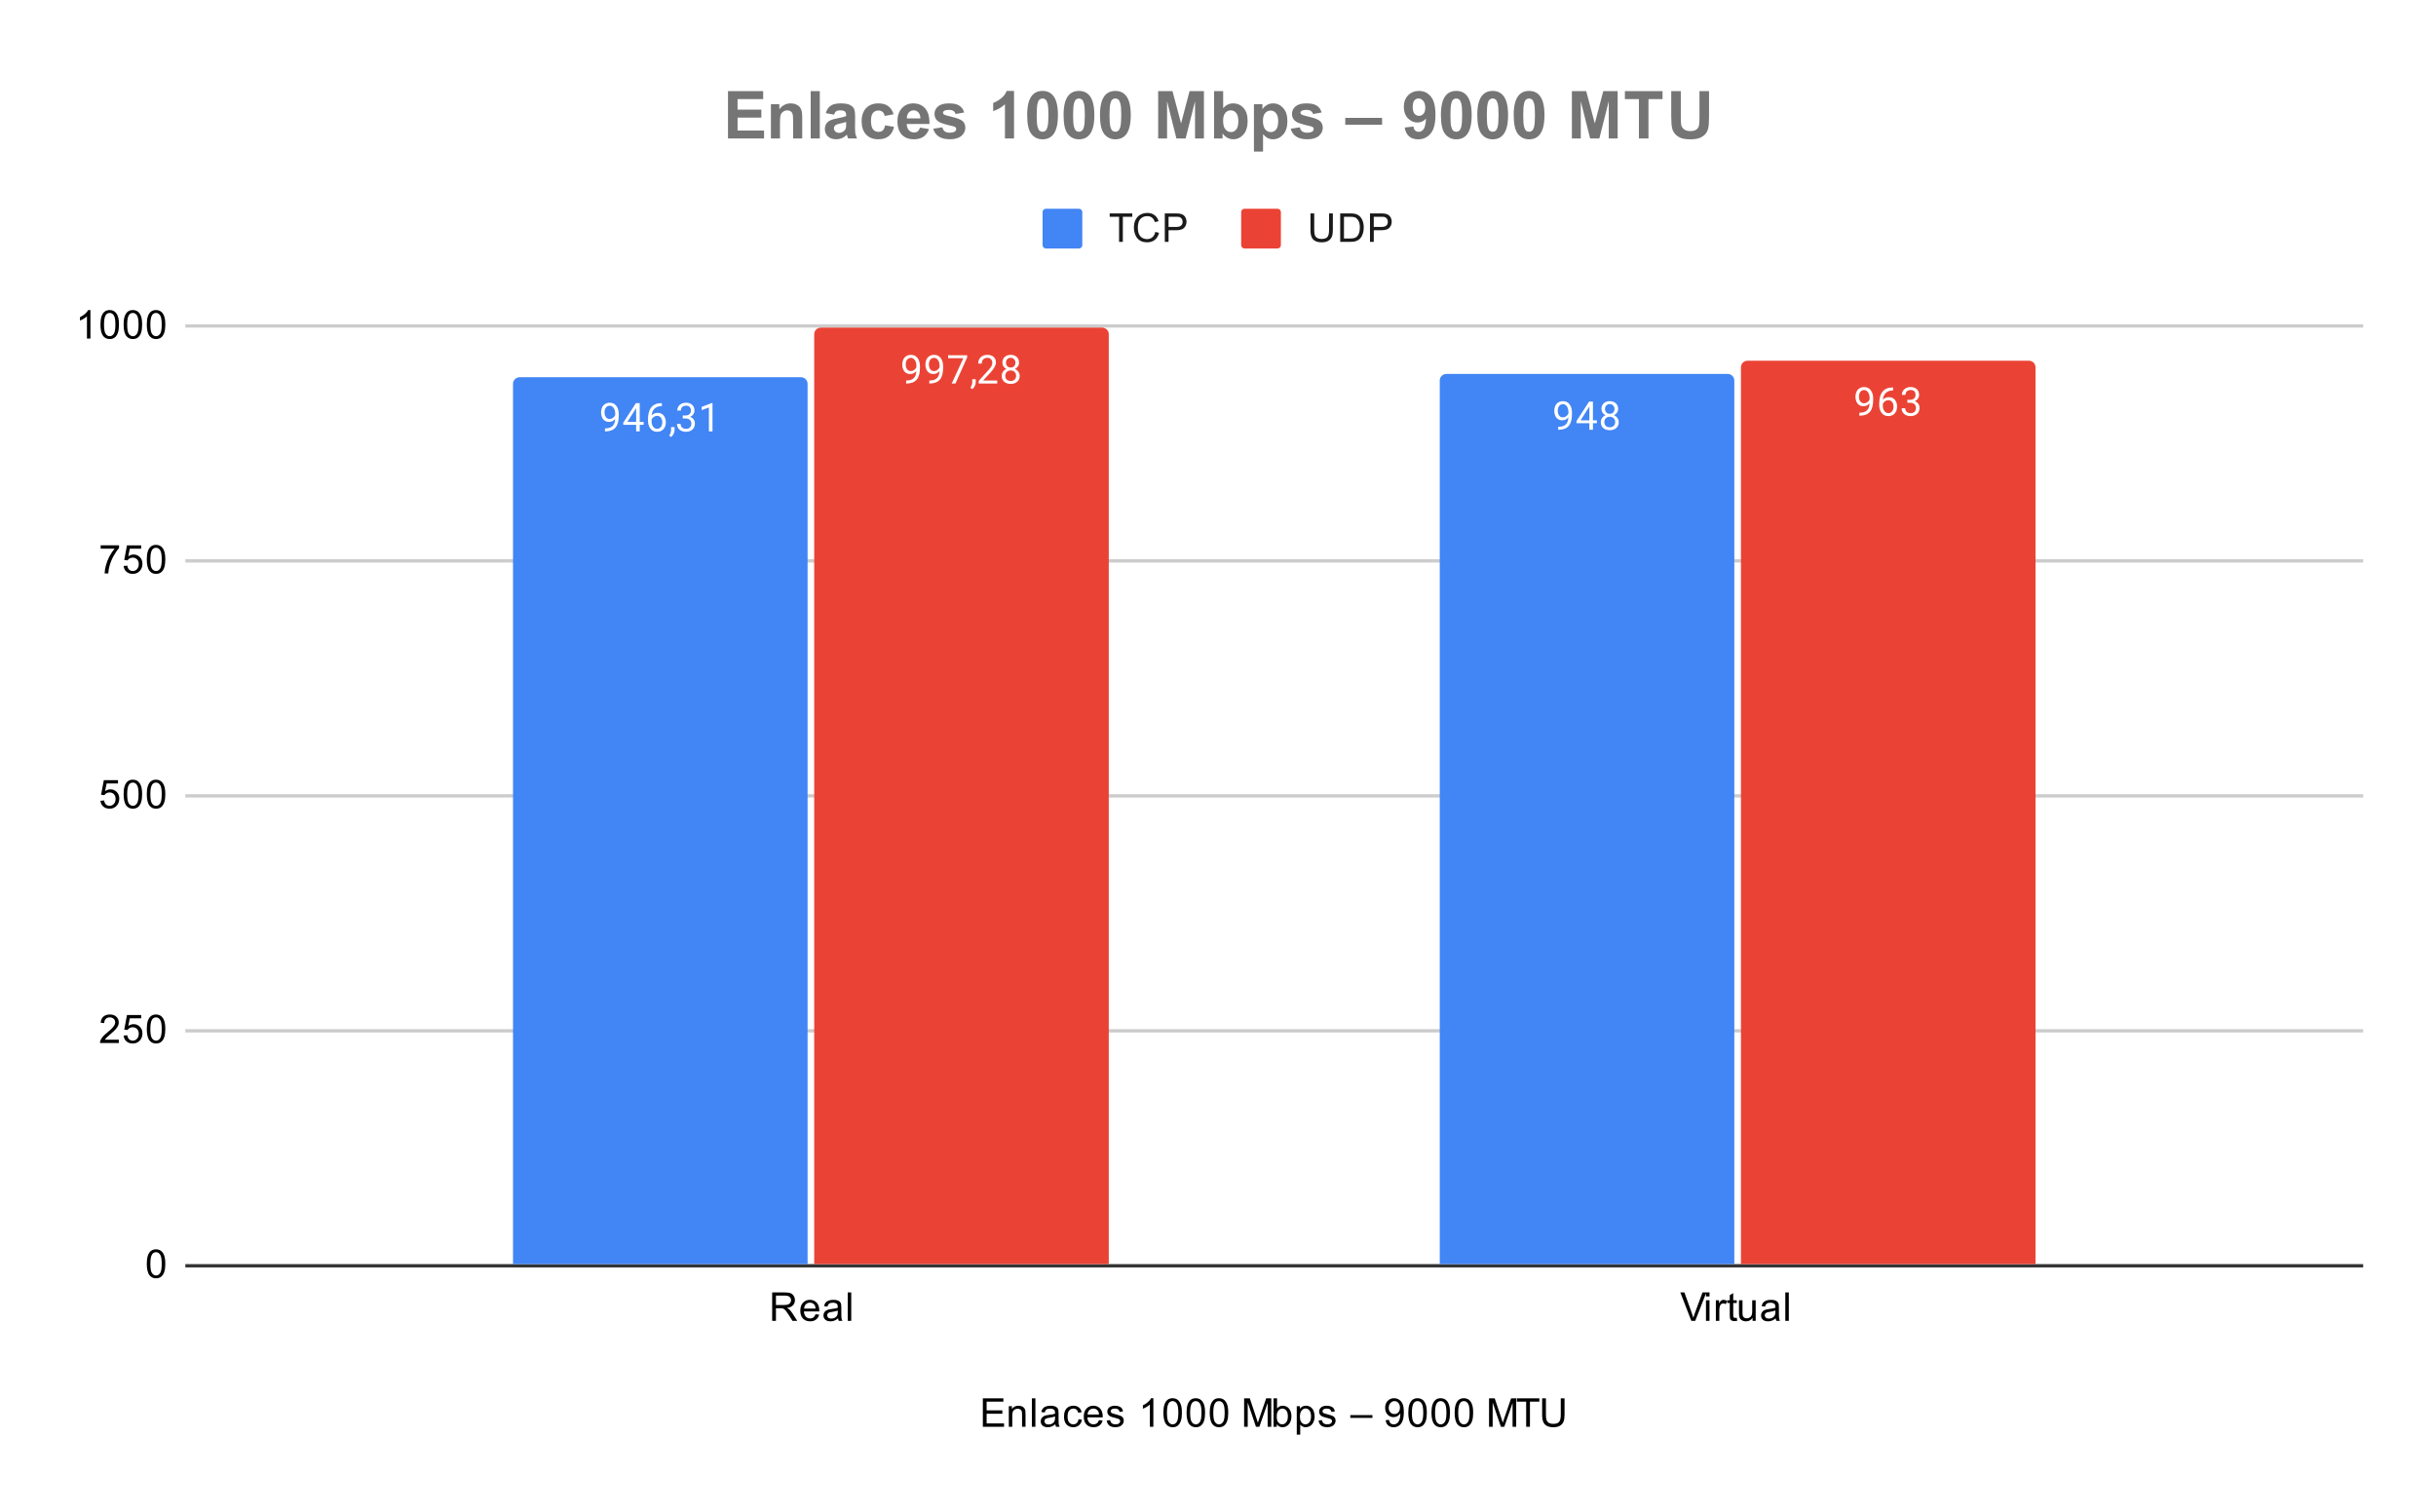 <svg version="1.1" viewBox="0.0 0.0 736.0 457.0" fill="none" stroke="none" stroke-linecap="square" stroke-miterlimit="10" width="736" height="457" xmlns:xlink="http://www.w3.org/1999/xlink" xmlns="http://www.w3.org/2000/svg"><path fill="#ffffff" d="M0 0L736.0 0L736.0 457.0L0 457.0L0 0Z" fill-rule="nonzero"/><path stroke="#333333" stroke-width="1.0" stroke-linecap="butt" d="M56.5 382.5L713.5 382.5" fill-rule="nonzero"/><path stroke="#cccccc" stroke-width="1.0" stroke-linecap="butt" d="M56.5 311.5L713.5 311.5" fill-rule="nonzero"/><path stroke="#cccccc" stroke-width="1.0" stroke-linecap="butt" d="M56.5 240.5L713.5 240.5" fill-rule="nonzero"/><path stroke="#cccccc" stroke-width="1.0" stroke-linecap="butt" d="M56.5 169.5L713.5 169.5" fill-rule="nonzero"/><path stroke="#cccccc" stroke-width="1.0" stroke-linecap="butt" d="M56.5 98.5L713.5 98.5" fill-rule="nonzero"/><clipPath id="id_0"><path d="M56.85 98.317L713.15 98.317L713.15 382.15L56.85 382.15L56.85 98.317Z" clip-rule="nonzero"/></clipPath><path stroke="#000000" stroke-width="2.0" stroke-linecap="butt" stroke-opacity="0.0" clip-path="url(#id_0)" d="M244.0 382.0L155.0 382.0L155.0 116.0C155.0 114.895 155.895 114.0 157.0 114.0L242.0 114.0C243.105 114.0 244.0 114.895 244.0 116.0Z" fill-rule="nonzero"/><path fill="#4285f4" clip-path="url(#id_0)" d="M244.0 382.0L155.0 382.0L155.0 116.0C155.0 114.895 155.895 114.0 157.0 114.0L242.0 114.0C243.105 114.0 244.0 114.895 244.0 116.0Z" fill-rule="nonzero"/><path stroke="#000000" stroke-width="2.0" stroke-linecap="butt" stroke-opacity="0.0" clip-path="url(#id_0)" d="M524.0 382.0L435.0 382.0L435.0 115.0C435.0 113.895 435.895 113.0 437.0 113.0L522.0 113.0C523.105 113.0 524.0 113.895 524.0 115.0Z" fill-rule="nonzero"/><path fill="#4285f4" clip-path="url(#id_0)" d="M524.0 382.0L435.0 382.0L435.0 115.0C435.0 113.895 435.895 113.0 437.0 113.0L522.0 113.0C523.105 113.0 524.0 113.895 524.0 115.0Z" fill-rule="nonzero"/><path stroke="#000000" stroke-width="2.0" stroke-linecap="butt" stroke-opacity="0.0" clip-path="url(#id_0)" d="M335.0 382.0L246.0 382.0L246.0 101.0C246.0 99.895 246.895 99.0 248.0 99.0L333.0 99.0C334.105 99.0 335.0 99.895 335.0 101.0Z" fill-rule="nonzero"/><path fill="#ea4335" clip-path="url(#id_0)" d="M335.0 382.0L246.0 382.0L246.0 101.0C246.0 99.895 246.895 99.0 248.0 99.0L333.0 99.0C334.105 99.0 335.0 99.895 335.0 101.0Z" fill-rule="nonzero"/><path stroke="#000000" stroke-width="2.0" stroke-linecap="butt" stroke-opacity="0.0" clip-path="url(#id_0)" d="M615.0 382.0L526.0 382.0L526.0 111.0C526.0 109.895 526.895 109.0 528.0 109.0L613.0 109.0C614.105 109.0 615.0 109.895 615.0 111.0Z" fill-rule="nonzero"/><path fill="#ea4335" clip-path="url(#id_0)" d="M615.0 382.0L526.0 382.0L526.0 111.0C526.0 109.895 526.895 109.0 528.0 109.0L613.0 109.0C614.105 109.0 615.0 109.895 615.0 111.0Z" fill-rule="nonzero"/><path stroke="#4285f4" stroke-width="3.0" stroke-linejoin="round" stroke-linecap="round" d="M185.859 126.606Q185.531 127.012 185.047 127.262Q184.578 127.496 184.016 127.496Q183.281 127.496 182.734 127.137Q182.188 126.778 181.891 126.121Q181.594 125.449 181.594 124.653Q181.594 123.809 181.906 123.121Q182.234 122.434 182.828 122.074Q183.438 121.699 184.234 121.699Q185.5 121.699 186.219 122.653Q186.953 123.606 186.953 125.231L186.953 125.543Q186.953 128.043 185.969 129.184Q184.984 130.324 183.0 130.356L182.781 130.356L182.781 129.449L183.016 129.449Q184.359 129.418 185.078 128.746Q185.797 128.074 185.859 126.606ZM184.188 126.606Q184.734 126.606 185.188 126.278Q185.656 125.934 185.875 125.449L185.875 125.012Q185.875 123.949 185.406 123.278Q184.938 122.606 184.234 122.606Q183.516 122.606 183.078 123.153Q182.656 123.699 182.656 124.606Q182.656 125.481 183.062 126.043Q183.484 126.606 184.188 126.606ZM193.281 127.496L194.469 127.496L194.469 128.371L193.281 128.371L193.281 130.356L192.203 130.356L192.203 128.371L188.312 128.371L188.312 127.731L192.125 121.824L193.281 121.824L193.281 127.496ZM189.547 127.496L192.203 127.496L192.203 123.309L192.062 123.543L189.547 127.496ZM199.969 121.824L199.969 122.731L199.766 122.731Q198.5 122.762 197.75 123.496Q197.0 124.215 196.875 125.528Q197.562 124.762 198.719 124.762Q199.828 124.762 200.5 125.543Q201.172 126.324 201.172 127.574Q201.172 128.887 200.453 129.684Q199.734 130.481 198.516 130.481Q197.297 130.481 196.531 129.543Q195.781 128.59 195.781 127.106L195.781 126.699Q195.781 124.34 196.781 123.09Q197.781 121.84 199.766 121.824L199.969 121.824ZM198.547 125.668Q197.984 125.668 197.516 125.996Q197.047 126.324 196.859 126.84L196.859 127.231Q196.859 128.293 197.328 128.934Q197.812 129.574 198.516 129.574Q199.25 129.574 199.672 129.043Q200.094 128.496 200.094 127.621Q200.094 126.746 199.672 126.215Q199.25 125.668 198.547 125.668ZM202.781 132.059L202.172 131.637Q202.719 130.871 202.75 130.043L202.75 129.074L203.812 129.074L203.812 129.918Q203.812 130.512 203.516 131.106Q203.219 131.699 202.781 132.059ZM206.281 125.559L207.094 125.559Q207.875 125.543 208.312 125.153Q208.75 124.762 208.75 124.09Q208.75 122.59 207.25 122.59Q206.547 122.59 206.125 122.996Q205.719 123.403 205.719 124.059L204.625 124.059Q204.625 123.043 205.359 122.371Q206.109 121.699 207.25 121.699Q208.453 121.699 209.141 122.34Q209.828 122.981 209.828 124.121Q209.828 124.684 209.469 125.199Q209.109 125.715 208.484 125.981Q209.188 126.199 209.562 126.715Q209.953 127.231 209.953 127.981Q209.953 129.121 209.203 129.809Q208.453 130.481 207.25 130.481Q206.062 130.481 205.297 129.824Q204.547 129.168 204.547 128.106L205.641 128.106Q205.641 128.778 206.078 129.184Q206.516 129.59 207.266 129.59Q208.047 129.59 208.453 129.184Q208.875 128.762 208.875 127.996Q208.875 127.262 208.422 126.871Q207.969 126.465 207.094 126.449L206.281 126.449L206.281 125.559ZM215.266 130.356L214.188 130.356L214.188 123.137L212.0 123.934L212.0 122.949L215.109 121.778L215.266 121.778L215.266 130.356Z" fill-rule="nonzero"/><path fill="#ffffff" d="M185.859 126.606Q185.531 127.012 185.047 127.262Q184.578 127.496 184.016 127.496Q183.281 127.496 182.734 127.137Q182.188 126.778 181.891 126.121Q181.594 125.449 181.594 124.653Q181.594 123.809 181.906 123.121Q182.234 122.434 182.828 122.074Q183.438 121.699 184.234 121.699Q185.5 121.699 186.219 122.653Q186.953 123.606 186.953 125.231L186.953 125.543Q186.953 128.043 185.969 129.184Q184.984 130.324 183.0 130.356L182.781 130.356L182.781 129.449L183.016 129.449Q184.359 129.418 185.078 128.746Q185.797 128.074 185.859 126.606ZM184.188 126.606Q184.734 126.606 185.188 126.278Q185.656 125.934 185.875 125.449L185.875 125.012Q185.875 123.949 185.406 123.278Q184.938 122.606 184.234 122.606Q183.516 122.606 183.078 123.153Q182.656 123.699 182.656 124.606Q182.656 125.481 183.062 126.043Q183.484 126.606 184.188 126.606ZM193.281 127.496L194.469 127.496L194.469 128.371L193.281 128.371L193.281 130.356L192.203 130.356L192.203 128.371L188.312 128.371L188.312 127.731L192.125 121.824L193.281 121.824L193.281 127.496ZM189.547 127.496L192.203 127.496L192.203 123.309L192.062 123.543L189.547 127.496ZM199.969 121.824L199.969 122.731L199.766 122.731Q198.5 122.762 197.75 123.496Q197.0 124.215 196.875 125.528Q197.562 124.762 198.719 124.762Q199.828 124.762 200.5 125.543Q201.172 126.324 201.172 127.574Q201.172 128.887 200.453 129.684Q199.734 130.481 198.516 130.481Q197.297 130.481 196.531 129.543Q195.781 128.59 195.781 127.106L195.781 126.699Q195.781 124.34 196.781 123.09Q197.781 121.84 199.766 121.824L199.969 121.824ZM198.547 125.668Q197.984 125.668 197.516 125.996Q197.047 126.324 196.859 126.84L196.859 127.231Q196.859 128.293 197.328 128.934Q197.812 129.574 198.516 129.574Q199.25 129.574 199.672 129.043Q200.094 128.496 200.094 127.621Q200.094 126.746 199.672 126.215Q199.25 125.668 198.547 125.668ZM202.781 132.059L202.172 131.637Q202.719 130.871 202.75 130.043L202.75 129.074L203.812 129.074L203.812 129.918Q203.812 130.512 203.516 131.106Q203.219 131.699 202.781 132.059ZM206.281 125.559L207.094 125.559Q207.875 125.543 208.312 125.153Q208.75 124.762 208.75 124.09Q208.75 122.59 207.25 122.59Q206.547 122.59 206.125 122.996Q205.719 123.403 205.719 124.059L204.625 124.059Q204.625 123.043 205.359 122.371Q206.109 121.699 207.25 121.699Q208.453 121.699 209.141 122.34Q209.828 122.981 209.828 124.121Q209.828 124.684 209.469 125.199Q209.109 125.715 208.484 125.981Q209.188 126.199 209.562 126.715Q209.953 127.231 209.953 127.981Q209.953 129.121 209.203 129.809Q208.453 130.481 207.25 130.481Q206.062 130.481 205.297 129.824Q204.547 129.168 204.547 128.106L205.641 128.106Q205.641 128.778 206.078 129.184Q206.516 129.59 207.266 129.59Q208.047 129.59 208.453 129.184Q208.875 128.762 208.875 127.996Q208.875 127.262 208.422 126.871Q207.969 126.465 207.094 126.449L206.281 126.449L206.281 125.559ZM215.266 130.356L214.188 130.356L214.188 123.137L212.0 123.934L212.0 122.949L215.109 121.778L215.266 121.778L215.266 130.356Z" fill-rule="nonzero"/><path stroke="#4285f4" stroke-width="3.0" stroke-linejoin="round" stroke-linecap="round" d="M473.859 126.126Q473.531 126.532 473.047 126.782Q472.578 127.017 472.016 127.017Q471.281 127.017 470.734 126.657Q470.188 126.298 469.891 125.642Q469.594 124.97 469.594 124.173Q469.594 123.329 469.906 122.642Q470.234 121.954 470.828 121.595Q471.438 121.22 472.234 121.22Q473.5 121.22 474.219 122.173Q474.953 123.126 474.953 124.751L474.953 125.064Q474.953 127.564 473.969 128.704Q472.984 129.845 471.0 129.876L470.781 129.876L470.781 128.97L471.016 128.97Q472.359 128.939 473.078 128.267Q473.797 127.595 473.859 126.126ZM472.188 126.126Q472.734 126.126 473.188 125.798Q473.656 125.454 473.875 124.97L473.875 124.532Q473.875 123.47 473.406 122.798Q472.938 122.126 472.234 122.126Q471.516 122.126 471.078 122.673Q470.656 123.22 470.656 124.126Q470.656 125.001 471.062 125.564Q471.484 126.126 472.188 126.126ZM481.281 127.017L482.469 127.017L482.469 127.892L481.281 127.892L481.281 129.876L480.203 129.876L480.203 127.892L476.312 127.892L476.312 127.251L480.125 121.345L481.281 121.345L481.281 127.017ZM477.547 127.017L480.203 127.017L480.203 122.829L480.062 123.064L477.547 127.017ZM488.891 123.564Q488.891 124.204 488.547 124.704Q488.203 125.204 487.641 125.485Q488.297 125.767 488.688 126.329Q489.078 126.876 489.078 127.579Q489.078 128.673 488.328 129.345Q487.594 130.001 486.375 130.001Q485.141 130.001 484.391 129.345Q483.656 128.673 483.656 127.579Q483.656 126.876 484.031 126.329Q484.406 125.767 485.078 125.485Q484.516 125.204 484.188 124.704Q483.859 124.204 483.859 123.564Q483.859 122.485 484.547 121.86Q485.234 121.22 486.375 121.22Q487.5 121.22 488.188 121.86Q488.891 122.485 488.891 123.564ZM488.0 127.548Q488.0 126.829 487.547 126.392Q487.094 125.939 486.359 125.939Q485.625 125.939 485.172 126.392Q484.734 126.829 484.734 127.564Q484.734 128.282 485.172 128.704Q485.609 129.11 486.375 129.11Q487.125 129.11 487.562 128.689Q488.0 128.267 488.0 127.548ZM486.375 122.11Q485.734 122.11 485.328 122.517Q484.938 122.907 484.938 123.595Q484.938 124.235 485.328 124.642Q485.719 125.048 486.359 125.048Q487.016 125.048 487.406 124.642Q487.797 124.235 487.797 123.595Q487.797 122.939 487.391 122.532Q486.984 122.11 486.375 122.11Z" fill-rule="nonzero"/><path fill="#ffffff" d="M473.859 126.126Q473.531 126.532 473.047 126.782Q472.578 127.017 472.016 127.017Q471.281 127.017 470.734 126.657Q470.188 126.298 469.891 125.642Q469.594 124.97 469.594 124.173Q469.594 123.329 469.906 122.642Q470.234 121.954 470.828 121.595Q471.438 121.22 472.234 121.22Q473.5 121.22 474.219 122.173Q474.953 123.126 474.953 124.751L474.953 125.064Q474.953 127.564 473.969 128.704Q472.984 129.845 471.0 129.876L470.781 129.876L470.781 128.97L471.016 128.97Q472.359 128.939 473.078 128.267Q473.797 127.595 473.859 126.126ZM472.188 126.126Q472.734 126.126 473.188 125.798Q473.656 125.454 473.875 124.97L473.875 124.532Q473.875 123.47 473.406 122.798Q472.938 122.126 472.234 122.126Q471.516 122.126 471.078 122.673Q470.656 123.22 470.656 124.126Q470.656 125.001 471.062 125.564Q471.484 126.126 472.188 126.126ZM481.281 127.017L482.469 127.017L482.469 127.892L481.281 127.892L481.281 129.876L480.203 129.876L480.203 127.892L476.312 127.892L476.312 127.251L480.125 121.345L481.281 121.345L481.281 127.017ZM477.547 127.017L480.203 127.017L480.203 122.829L480.062 123.064L477.547 127.017ZM488.891 123.564Q488.891 124.204 488.547 124.704Q488.203 125.204 487.641 125.485Q488.297 125.767 488.688 126.329Q489.078 126.876 489.078 127.579Q489.078 128.673 488.328 129.345Q487.594 130.001 486.375 130.001Q485.141 130.001 484.391 129.345Q483.656 128.673 483.656 127.579Q483.656 126.876 484.031 126.329Q484.406 125.767 485.078 125.485Q484.516 125.204 484.188 124.704Q483.859 124.204 483.859 123.564Q483.859 122.485 484.547 121.86Q485.234 121.22 486.375 121.22Q487.5 121.22 488.188 121.86Q488.891 122.485 488.891 123.564ZM488.0 127.548Q488.0 126.829 487.547 126.392Q487.094 125.939 486.359 125.939Q485.625 125.939 485.172 126.392Q484.734 126.829 484.734 127.564Q484.734 128.282 485.172 128.704Q485.609 129.11 486.375 129.11Q487.125 129.11 487.562 128.689Q488.0 128.267 488.0 127.548ZM486.375 122.11Q485.734 122.11 485.328 122.517Q484.938 122.907 484.938 123.595Q484.938 124.235 485.328 124.642Q485.719 125.048 486.359 125.048Q487.016 125.048 487.406 124.642Q487.797 124.235 487.797 123.595Q487.797 122.939 487.391 122.532Q486.984 122.11 486.375 122.11Z" fill-rule="nonzero"/><path stroke="#ea4335" stroke-width="3.0" stroke-linejoin="round" stroke-linecap="round" d="M276.859 112.139Q276.531 112.545 276.047 112.795Q275.578 113.029 275.016 113.029Q274.281 113.029 273.734 112.67Q273.188 112.311 272.891 111.654Q272.594 110.982 272.594 110.186Q272.594 109.342 272.906 108.654Q273.234 107.967 273.828 107.607Q274.438 107.232 275.234 107.232Q276.5 107.232 277.219 108.186Q277.953 109.139 277.953 110.764L277.953 111.076Q277.953 113.576 276.969 114.717Q275.984 115.857 274.0 115.889L273.781 115.889L273.781 114.982L274.016 114.982Q275.359 114.951 276.078 114.279Q276.797 113.607 276.859 112.139ZM275.188 112.139Q275.734 112.139 276.188 111.811Q276.656 111.467 276.875 110.982L276.875 110.545Q276.875 109.482 276.406 108.811Q275.938 108.139 275.234 108.139Q274.516 108.139 274.078 108.686Q273.656 109.232 273.656 110.139Q273.656 111.014 274.062 111.576Q274.484 112.139 275.188 112.139ZM283.859 112.139Q283.531 112.545 283.047 112.795Q282.578 113.029 282.016 113.029Q281.281 113.029 280.734 112.67Q280.188 112.311 279.891 111.654Q279.594 110.982 279.594 110.186Q279.594 109.342 279.906 108.654Q280.234 107.967 280.828 107.607Q281.438 107.232 282.234 107.232Q283.5 107.232 284.219 108.186Q284.953 109.139 284.953 110.764L284.953 111.076Q284.953 113.576 283.969 114.717Q282.984 115.857 281.0 115.889L280.781 115.889L280.781 114.982L281.016 114.982Q282.359 114.951 283.078 114.279Q283.797 113.607 283.859 112.139ZM282.188 112.139Q282.734 112.139 283.188 111.811Q283.656 111.467 283.875 110.982L283.875 110.545Q283.875 109.482 283.406 108.811Q282.938 108.139 282.234 108.139Q281.516 108.139 281.078 108.686Q280.656 109.232 280.656 110.139Q280.656 111.014 281.062 111.576Q281.484 112.139 282.188 112.139ZM292.219 107.967L288.688 115.889L287.547 115.889L291.062 108.248L286.453 108.248L286.453 107.357L292.219 107.357L292.219 107.967ZM293.781 117.592L293.172 117.17Q293.719 116.404 293.75 115.576L293.75 114.607L294.812 114.607L294.812 115.451Q294.812 116.045 294.516 116.639Q294.219 117.232 293.781 117.592ZM301.297 115.889L295.703 115.889L295.703 115.107L298.656 111.826Q299.312 111.076 299.562 110.623Q299.812 110.154 299.812 109.654Q299.812 108.982 299.406 108.561Q299.016 108.123 298.328 108.123Q297.531 108.123 297.078 108.592Q296.625 109.045 296.625 109.873L295.547 109.873Q295.547 108.686 296.297 107.967Q297.062 107.232 298.328 107.232Q299.531 107.232 300.219 107.857Q300.906 108.482 300.906 109.529Q300.906 110.779 299.297 112.529L297.016 114.998L301.297 114.998L301.297 115.889ZM307.891 109.576Q307.891 110.217 307.547 110.717Q307.203 111.217 306.641 111.498Q307.297 111.779 307.688 112.342Q308.078 112.889 308.078 113.592Q308.078 114.686 307.328 115.357Q306.594 116.014 305.375 116.014Q304.141 116.014 303.391 115.357Q302.656 114.686 302.656 113.592Q302.656 112.889 303.031 112.342Q303.406 111.779 304.078 111.498Q303.516 111.217 303.188 110.717Q302.859 110.217 302.859 109.576Q302.859 108.498 303.547 107.873Q304.234 107.232 305.375 107.232Q306.5 107.232 307.188 107.873Q307.891 108.498 307.891 109.576ZM307.0 113.561Q307.0 112.842 306.547 112.404Q306.094 111.951 305.359 111.951Q304.625 111.951 304.172 112.404Q303.734 112.842 303.734 113.576Q303.734 114.295 304.172 114.717Q304.609 115.123 305.375 115.123Q306.125 115.123 306.562 114.701Q307.0 114.279 307.0 113.561ZM305.375 108.123Q304.734 108.123 304.328 108.529Q303.938 108.92 303.938 109.607Q303.938 110.248 304.328 110.654Q304.719 111.061 305.359 111.061Q306.016 111.061 306.406 110.654Q306.797 110.248 306.797 109.607Q306.797 108.951 306.391 108.545Q305.984 108.123 305.375 108.123Z" fill-rule="nonzero"/><path fill="#ffffff" d="M276.859 112.139Q276.531 112.545 276.047 112.795Q275.578 113.029 275.016 113.029Q274.281 113.029 273.734 112.67Q273.188 112.311 272.891 111.654Q272.594 110.982 272.594 110.186Q272.594 109.342 272.906 108.654Q273.234 107.967 273.828 107.607Q274.438 107.232 275.234 107.232Q276.5 107.232 277.219 108.186Q277.953 109.139 277.953 110.764L277.953 111.076Q277.953 113.576 276.969 114.717Q275.984 115.857 274.0 115.889L273.781 115.889L273.781 114.982L274.016 114.982Q275.359 114.951 276.078 114.279Q276.797 113.607 276.859 112.139ZM275.188 112.139Q275.734 112.139 276.188 111.811Q276.656 111.467 276.875 110.982L276.875 110.545Q276.875 109.482 276.406 108.811Q275.938 108.139 275.234 108.139Q274.516 108.139 274.078 108.686Q273.656 109.232 273.656 110.139Q273.656 111.014 274.062 111.576Q274.484 112.139 275.188 112.139ZM283.859 112.139Q283.531 112.545 283.047 112.795Q282.578 113.029 282.016 113.029Q281.281 113.029 280.734 112.67Q280.188 112.311 279.891 111.654Q279.594 110.982 279.594 110.186Q279.594 109.342 279.906 108.654Q280.234 107.967 280.828 107.607Q281.438 107.232 282.234 107.232Q283.5 107.232 284.219 108.186Q284.953 109.139 284.953 110.764L284.953 111.076Q284.953 113.576 283.969 114.717Q282.984 115.857 281.0 115.889L280.781 115.889L280.781 114.982L281.016 114.982Q282.359 114.951 283.078 114.279Q283.797 113.607 283.859 112.139ZM282.188 112.139Q282.734 112.139 283.188 111.811Q283.656 111.467 283.875 110.982L283.875 110.545Q283.875 109.482 283.406 108.811Q282.938 108.139 282.234 108.139Q281.516 108.139 281.078 108.686Q280.656 109.232 280.656 110.139Q280.656 111.014 281.062 111.576Q281.484 112.139 282.188 112.139ZM292.219 107.967L288.688 115.889L287.547 115.889L291.062 108.248L286.453 108.248L286.453 107.357L292.219 107.357L292.219 107.967ZM293.781 117.592L293.172 117.17Q293.719 116.404 293.75 115.576L293.75 114.607L294.812 114.607L294.812 115.451Q294.812 116.045 294.516 116.639Q294.219 117.232 293.781 117.592ZM301.297 115.889L295.703 115.889L295.703 115.107L298.656 111.826Q299.312 111.076 299.562 110.623Q299.812 110.154 299.812 109.654Q299.812 108.982 299.406 108.561Q299.016 108.123 298.328 108.123Q297.531 108.123 297.078 108.592Q296.625 109.045 296.625 109.873L295.547 109.873Q295.547 108.686 296.297 107.967Q297.062 107.232 298.328 107.232Q299.531 107.232 300.219 107.857Q300.906 108.482 300.906 109.529Q300.906 110.779 299.297 112.529L297.016 114.998L301.297 114.998L301.297 115.889ZM307.891 109.576Q307.891 110.217 307.547 110.717Q307.203 111.217 306.641 111.498Q307.297 111.779 307.688 112.342Q308.078 112.889 308.078 113.592Q308.078 114.686 307.328 115.357Q306.594 116.014 305.375 116.014Q304.141 116.014 303.391 115.357Q302.656 114.686 302.656 113.592Q302.656 112.889 303.031 112.342Q303.406 111.779 304.078 111.498Q303.516 111.217 303.188 110.717Q302.859 110.217 302.859 109.576Q302.859 108.498 303.547 107.873Q304.234 107.232 305.375 107.232Q306.5 107.232 307.188 107.873Q307.891 108.498 307.891 109.576ZM307.0 113.561Q307.0 112.842 306.547 112.404Q306.094 111.951 305.359 111.951Q304.625 111.951 304.172 112.404Q303.734 112.842 303.734 113.576Q303.734 114.295 304.172 114.717Q304.609 115.123 305.375 115.123Q306.125 115.123 306.562 114.701Q307.0 114.279 307.0 113.561ZM305.375 108.123Q304.734 108.123 304.328 108.529Q303.938 108.92 303.938 109.607Q303.938 110.248 304.328 110.654Q304.719 111.061 305.359 111.061Q306.016 111.061 306.406 110.654Q306.797 110.248 306.797 109.607Q306.797 108.951 306.391 108.545Q305.984 108.123 305.375 108.123Z" fill-rule="nonzero"/><path stroke="#ea4335" stroke-width="3.0" stroke-linejoin="round" stroke-linecap="round" d="M564.859 121.868Q564.531 122.275 564.047 122.525Q563.578 122.759 563.016 122.759Q562.281 122.759 561.734 122.4Q561.188 122.04 560.891 121.384Q560.594 120.712 560.594 119.915Q560.594 119.072 560.906 118.384Q561.234 117.697 561.828 117.337Q562.438 116.962 563.234 116.962Q564.5 116.962 565.219 117.915Q565.953 118.868 565.953 120.493L565.953 120.806Q565.953 123.306 564.969 124.447Q563.984 125.587 562.0 125.618L561.781 125.618L561.781 124.712L562.016 124.712Q563.359 124.681 564.078 124.009Q564.797 123.337 564.859 121.868ZM563.188 121.868Q563.734 121.868 564.188 121.54Q564.656 121.197 564.875 120.712L564.875 120.275Q564.875 119.212 564.406 118.54Q563.938 117.868 563.234 117.868Q562.516 117.868 562.078 118.415Q561.656 118.962 561.656 119.868Q561.656 120.743 562.062 121.306Q562.484 121.868 563.188 121.868ZM571.969 117.087L571.969 117.993L571.766 117.993Q570.5 118.025 569.75 118.759Q569.0 119.478 568.875 120.79Q569.562 120.025 570.719 120.025Q571.828 120.025 572.5 120.806Q573.172 121.587 573.172 122.837Q573.172 124.15 572.453 124.947Q571.734 125.743 570.516 125.743Q569.297 125.743 568.531 124.806Q567.781 123.853 567.781 122.368L567.781 121.962Q567.781 119.603 568.781 118.353Q569.781 117.103 571.766 117.087L571.969 117.087ZM570.547 120.931Q569.984 120.931 569.516 121.259Q569.047 121.587 568.859 122.103L568.859 122.493Q568.859 123.556 569.328 124.197Q569.812 124.837 570.516 124.837Q571.25 124.837 571.672 124.306Q572.094 123.759 572.094 122.884Q572.094 122.009 571.672 121.478Q571.25 120.931 570.547 120.931ZM576.281 120.822L577.094 120.822Q577.875 120.806 578.312 120.415Q578.75 120.025 578.75 119.353Q578.75 117.853 577.25 117.853Q576.547 117.853 576.125 118.259Q575.719 118.665 575.719 119.322L574.625 119.322Q574.625 118.306 575.359 117.634Q576.109 116.962 577.25 116.962Q578.453 116.962 579.141 117.603Q579.828 118.243 579.828 119.384Q579.828 119.947 579.469 120.462Q579.109 120.978 578.484 121.243Q579.188 121.462 579.562 121.978Q579.953 122.493 579.953 123.243Q579.953 124.384 579.203 125.072Q578.453 125.743 577.25 125.743Q576.062 125.743 575.297 125.087Q574.547 124.431 574.547 123.368L575.641 123.368Q575.641 124.04 576.078 124.447Q576.516 124.853 577.266 124.853Q578.047 124.853 578.453 124.447Q578.875 124.025 578.875 123.259Q578.875 122.525 578.422 122.134Q577.969 121.728 577.094 121.712L576.281 121.712L576.281 120.822Z" fill-rule="nonzero"/><path fill="#ffffff" d="M564.859 121.868Q564.531 122.275 564.047 122.525Q563.578 122.759 563.016 122.759Q562.281 122.759 561.734 122.4Q561.188 122.04 560.891 121.384Q560.594 120.712 560.594 119.915Q560.594 119.072 560.906 118.384Q561.234 117.697 561.828 117.337Q562.438 116.962 563.234 116.962Q564.5 116.962 565.219 117.915Q565.953 118.868 565.953 120.493L565.953 120.806Q565.953 123.306 564.969 124.447Q563.984 125.587 562.0 125.618L561.781 125.618L561.781 124.712L562.016 124.712Q563.359 124.681 564.078 124.009Q564.797 123.337 564.859 121.868ZM563.188 121.868Q563.734 121.868 564.188 121.54Q564.656 121.197 564.875 120.712L564.875 120.275Q564.875 119.212 564.406 118.54Q563.938 117.868 563.234 117.868Q562.516 117.868 562.078 118.415Q561.656 118.962 561.656 119.868Q561.656 120.743 562.062 121.306Q562.484 121.868 563.188 121.868ZM571.969 117.087L571.969 117.993L571.766 117.993Q570.5 118.025 569.75 118.759Q569.0 119.478 568.875 120.79Q569.562 120.025 570.719 120.025Q571.828 120.025 572.5 120.806Q573.172 121.587 573.172 122.837Q573.172 124.15 572.453 124.947Q571.734 125.743 570.516 125.743Q569.297 125.743 568.531 124.806Q567.781 123.853 567.781 122.368L567.781 121.962Q567.781 119.603 568.781 118.353Q569.781 117.103 571.766 117.087L571.969 117.087ZM570.547 120.931Q569.984 120.931 569.516 121.259Q569.047 121.587 568.859 122.103L568.859 122.493Q568.859 123.556 569.328 124.197Q569.812 124.837 570.516 124.837Q571.25 124.837 571.672 124.306Q572.094 123.759 572.094 122.884Q572.094 122.009 571.672 121.478Q571.25 120.931 570.547 120.931ZM576.281 120.822L577.094 120.822Q577.875 120.806 578.312 120.415Q578.75 120.025 578.75 119.353Q578.75 117.853 577.25 117.853Q576.547 117.853 576.125 118.259Q575.719 118.665 575.719 119.322L574.625 119.322Q574.625 118.306 575.359 117.634Q576.109 116.962 577.25 116.962Q578.453 116.962 579.141 117.603Q579.828 118.243 579.828 119.384Q579.828 119.947 579.469 120.462Q579.109 120.978 578.484 121.243Q579.188 121.462 579.562 121.978Q579.953 122.493 579.953 123.243Q579.953 124.384 579.203 125.072Q578.453 125.743 577.25 125.743Q576.062 125.743 575.297 125.087Q574.547 124.431 574.547 123.368L575.641 123.368Q575.641 124.04 576.078 124.447Q576.516 124.853 577.266 124.853Q578.047 124.853 578.453 124.447Q578.875 124.025 578.875 123.259Q578.875 122.525 578.422 122.134Q577.969 121.728 577.094 121.712L576.281 121.712L576.281 120.822Z" fill-rule="nonzero"/><path fill="#000000" d="M296.953 431.15L296.953 422.556L303.156 422.556L303.156 423.572L298.094 423.572L298.094 426.197L302.844 426.197L302.844 427.212L298.094 427.212L298.094 430.134L303.359 430.134L303.359 431.15L296.953 431.15ZM304.797 431.15L304.797 424.931L305.734 424.931L305.734 425.806Q306.422 424.791 307.719 424.791Q308.281 424.791 308.75 424.994Q309.234 425.197 309.469 425.525Q309.703 425.853 309.797 426.291Q309.844 426.587 309.844 427.322L309.844 431.15L308.797 431.15L308.797 427.369Q308.797 426.712 308.672 426.4Q308.547 426.087 308.234 425.9Q307.922 425.697 307.5 425.697Q306.828 425.697 306.328 426.134Q305.844 426.556 305.844 427.744L305.844 431.15L304.797 431.15ZM311.766 431.15L311.766 422.556L312.828 422.556L312.828 431.15L311.766 431.15ZM318.859 430.384Q318.266 430.884 317.719 431.087Q317.188 431.291 316.562 431.291Q315.531 431.291 314.984 430.791Q314.438 430.291 314.438 429.509Q314.438 429.056 314.641 428.681Q314.844 428.291 315.188 428.072Q315.531 427.837 315.953 427.728Q316.25 427.634 316.891 427.556Q318.156 427.416 318.766 427.197Q318.766 426.978 318.766 426.931Q318.766 426.275 318.469 426.009Q318.062 425.666 317.266 425.666Q316.531 425.666 316.172 425.931Q315.812 426.181 315.641 426.837L314.609 426.697Q314.75 426.041 315.078 425.634Q315.406 425.228 316.016 425.009Q316.625 424.791 317.422 424.791Q318.219 424.791 318.719 424.978Q319.219 425.166 319.453 425.447Q319.688 425.728 319.781 426.166Q319.828 426.431 319.828 427.134L319.828 428.541Q319.828 430.009 319.891 430.4Q319.969 430.791 320.172 431.15L319.062 431.15Q318.906 430.822 318.859 430.384ZM318.766 428.025Q318.188 428.259 317.047 428.431Q316.391 428.525 316.125 428.65Q315.859 428.759 315.703 428.978Q315.562 429.197 315.562 429.478Q315.562 429.9 315.875 430.181Q316.203 430.462 316.812 430.462Q317.422 430.462 317.891 430.197Q318.375 429.931 318.594 429.462Q318.766 429.103 318.766 428.416L318.766 428.025ZM325.859 428.869L326.891 429.009Q326.719 430.072 326.016 430.681Q325.312 431.291 324.297 431.291Q323.016 431.291 322.234 430.462Q321.469 429.619 321.469 428.056Q321.469 427.056 321.797 426.306Q322.141 425.541 322.812 425.166Q323.5 424.791 324.312 424.791Q325.312 424.791 325.953 425.306Q326.609 425.806 326.797 426.759L325.766 426.916Q325.625 426.291 325.25 425.978Q324.875 425.65 324.344 425.65Q323.547 425.65 323.047 426.228Q322.547 426.791 322.547 428.025Q322.547 429.291 323.031 429.853Q323.516 430.416 324.281 430.416Q324.906 430.416 325.312 430.041Q325.734 429.666 325.859 428.869ZM332.047 429.15L333.141 429.275Q332.891 430.228 332.188 430.759Q331.484 431.291 330.406 431.291Q329.047 431.291 328.234 430.447Q327.438 429.603 327.438 428.087Q327.438 426.525 328.25 425.666Q329.062 424.791 330.344 424.791Q331.594 424.791 332.375 425.634Q333.172 426.478 333.172 428.025Q333.172 428.119 333.172 428.306L328.531 428.306Q328.594 429.337 329.109 429.884Q329.625 430.416 330.406 430.416Q330.984 430.416 331.391 430.119Q331.812 429.806 332.047 429.15ZM328.594 427.447L332.062 427.447Q332.0 426.65 331.672 426.259Q331.156 425.65 330.359 425.65Q329.625 425.65 329.125 426.134Q328.641 426.619 328.594 427.447ZM334.375 429.291L335.406 429.134Q335.5 429.759 335.891 430.087Q336.297 430.416 337.031 430.416Q337.75 430.416 338.094 430.134Q338.453 429.837 338.453 429.431Q338.453 429.072 338.141 428.869Q337.922 428.728 337.062 428.509Q335.906 428.212 335.453 428.009Q335.016 427.791 334.781 427.416Q334.547 427.041 334.547 426.572Q334.547 426.166 334.734 425.806Q334.922 425.447 335.25 425.212Q335.5 425.041 335.922 424.916Q336.344 424.791 336.844 424.791Q337.562 424.791 338.109 425.009Q338.672 425.212 338.938 425.572Q339.203 425.931 339.297 426.525L338.266 426.666Q338.203 426.197 337.859 425.931Q337.531 425.65 336.906 425.65Q336.188 425.65 335.875 425.9Q335.562 426.134 335.562 426.462Q335.562 426.666 335.688 426.822Q335.828 426.994 336.094 427.103Q336.25 427.166 337.031 427.369Q338.156 427.681 338.594 427.869Q339.031 428.056 339.281 428.416Q339.531 428.775 339.531 429.322Q339.531 429.853 339.219 430.322Q338.922 430.775 338.344 431.041Q337.766 431.291 337.031 431.291Q335.812 431.291 335.172 430.791Q334.547 430.275 334.375 429.291ZM348.469 431.15L347.422 431.15L347.422 424.431Q347.031 424.791 346.406 425.166Q345.797 425.525 345.312 425.697L345.312 424.681Q346.188 424.259 346.844 423.681Q347.516 423.087 347.797 422.525L348.469 422.525L348.469 431.15ZM351.5 426.916Q351.5 425.384 351.812 424.462Q352.125 423.525 352.734 423.025Q353.359 422.525 354.297 422.525Q354.984 422.525 355.5 422.806Q356.031 423.087 356.375 423.619Q356.719 424.134 356.906 424.884Q357.094 425.634 357.094 426.916Q357.094 428.431 356.781 429.353Q356.484 430.275 355.859 430.791Q355.25 431.291 354.297 431.291Q353.062 431.291 352.344 430.4Q351.5 429.337 351.5 426.916ZM352.578 426.916Q352.578 429.025 353.078 429.728Q353.578 430.431 354.297 430.431Q355.031 430.431 355.516 429.728Q356.016 429.025 356.016 426.916Q356.016 424.791 355.516 424.103Q355.031 423.4 354.281 423.4Q353.562 423.4 353.125 424.009Q352.578 424.791 352.578 426.916ZM358.5 426.916Q358.5 425.384 358.812 424.462Q359.125 423.525 359.734 423.025Q360.359 422.525 361.297 422.525Q361.984 422.525 362.5 422.806Q363.031 423.087 363.375 423.619Q363.719 424.134 363.906 424.884Q364.094 425.634 364.094 426.916Q364.094 428.431 363.781 429.353Q363.484 430.275 362.859 430.791Q362.25 431.291 361.297 431.291Q360.062 431.291 359.344 430.4Q358.5 429.337 358.5 426.916ZM359.578 426.916Q359.578 429.025 360.078 429.728Q360.578 430.431 361.297 430.431Q362.031 430.431 362.516 429.728Q363.016 429.025 363.016 426.916Q363.016 424.791 362.516 424.103Q362.031 423.4 361.281 423.4Q360.562 423.4 360.125 424.009Q359.578 424.791 359.578 426.916ZM365.5 426.916Q365.5 425.384 365.812 424.462Q366.125 423.525 366.734 423.025Q367.359 422.525 368.297 422.525Q368.984 422.525 369.5 422.806Q370.031 423.087 370.375 423.619Q370.719 424.134 370.906 424.884Q371.094 425.634 371.094 426.916Q371.094 428.431 370.781 429.353Q370.484 430.275 369.859 430.791Q369.25 431.291 368.297 431.291Q367.062 431.291 366.344 430.4Q365.5 429.337 365.5 426.916ZM366.578 426.916Q366.578 429.025 367.078 429.728Q367.578 430.431 368.297 430.431Q369.031 430.431 369.516 429.728Q370.016 429.025 370.016 426.916Q370.016 424.791 369.516 424.103Q369.031 423.4 368.281 423.4Q367.562 423.4 367.125 424.009Q366.578 424.791 366.578 426.916ZM375.891 431.15L375.891 422.556L377.609 422.556L379.641 428.634Q379.922 429.494 380.047 429.916Q380.188 429.447 380.5 428.541L382.562 422.556L384.094 422.556L384.094 431.15L383.0 431.15L383.0 423.962L380.5 431.15L379.469 431.15L376.984 423.837L376.984 431.15L375.891 431.15ZM385.766 431.15L384.781 431.15L384.781 422.556L385.844 422.556L385.844 425.619Q386.516 424.791 387.547 424.791Q388.125 424.791 388.625 425.025Q389.141 425.244 389.469 425.666Q389.812 426.087 390.0 426.681Q390.188 427.275 390.188 427.947Q390.188 429.541 389.391 430.416Q388.594 431.291 387.5 431.291Q386.391 431.291 385.766 430.369L385.766 431.15ZM385.75 427.994Q385.75 429.103 386.062 429.603Q386.562 430.416 387.406 430.416Q388.094 430.416 388.594 429.822Q389.109 429.228 389.109 428.025Q389.109 426.806 388.625 426.228Q388.141 425.65 387.453 425.65Q386.766 425.65 386.25 426.259Q385.75 426.853 385.75 427.994ZM391.797 433.541L391.797 424.931L392.75 424.931L392.75 425.728Q393.094 425.259 393.516 425.025Q393.953 424.791 394.562 424.791Q395.359 424.791 395.969 425.197Q396.578 425.603 396.875 426.353Q397.188 427.103 397.188 427.994Q397.188 428.947 396.844 429.712Q396.516 430.478 395.859 430.884Q395.203 431.291 394.484 431.291Q393.953 431.291 393.531 431.072Q393.109 430.837 392.844 430.509L392.844 433.541L391.797 433.541ZM392.75 428.072Q392.75 429.275 393.234 429.853Q393.719 430.416 394.406 430.416Q395.109 430.416 395.609 429.822Q396.109 429.228 396.109 427.978Q396.109 426.791 395.625 426.212Q395.141 425.619 394.453 425.619Q393.781 425.619 393.266 426.244Q392.75 426.869 392.75 428.072ZM398.375 429.291L399.406 429.134Q399.5 429.759 399.891 430.087Q400.297 430.416 401.031 430.416Q401.75 430.416 402.094 430.134Q402.453 429.837 402.453 429.431Q402.453 429.072 402.141 428.869Q401.922 428.728 401.062 428.509Q399.906 428.212 399.453 428.009Q399.016 427.791 398.781 427.416Q398.547 427.041 398.547 426.572Q398.547 426.166 398.734 425.806Q398.922 425.447 399.25 425.212Q399.5 425.041 399.922 424.916Q400.344 424.791 400.844 424.791Q401.562 424.791 402.109 425.009Q402.672 425.212 402.938 425.572Q403.203 425.931 403.297 426.525L402.266 426.666Q402.203 426.197 401.859 425.931Q401.531 425.65 400.906 425.65Q400.188 425.65 399.875 425.9Q399.562 426.134 399.562 426.462Q399.562 426.666 399.688 426.822Q399.828 426.994 400.094 427.103Q400.25 427.166 401.031 427.369Q402.156 427.681 402.594 427.869Q403.031 428.056 403.281 428.416Q403.531 428.775 403.531 429.322Q403.531 429.853 403.219 430.322Q402.922 430.775 402.344 431.041Q401.766 431.291 401.031 431.291Q399.812 431.291 399.172 430.791Q398.547 430.275 398.375 429.291ZM407.969 428.462L407.969 427.619L414.656 427.619L414.656 428.462L407.969 428.462ZM418.656 429.166L419.672 429.072Q419.797 429.791 420.156 430.119Q420.531 430.431 421.094 430.431Q421.578 430.431 421.938 430.212Q422.312 429.978 422.547 429.619Q422.781 429.244 422.938 428.619Q423.094 427.978 423.094 427.322Q423.094 427.244 423.094 427.103Q422.781 427.603 422.234 427.931Q421.688 428.244 421.047 428.244Q419.969 428.244 419.234 427.478Q418.5 426.697 418.5 425.431Q418.5 424.119 419.266 423.322Q420.047 422.525 421.203 422.525Q422.031 422.525 422.719 422.978Q423.422 423.431 423.781 424.275Q424.141 425.103 424.141 426.681Q424.141 428.322 423.781 429.306Q423.438 430.275 422.719 430.791Q422.016 431.291 421.078 431.291Q420.062 431.291 419.422 430.744Q418.781 430.181 418.656 429.166ZM422.969 425.369Q422.969 424.462 422.484 423.931Q422.016 423.4 421.328 423.4Q420.625 423.4 420.094 423.978Q419.578 424.541 419.578 425.462Q419.578 426.275 420.078 426.791Q420.578 427.306 421.297 427.306Q422.031 427.306 422.5 426.791Q422.969 426.275 422.969 425.369ZM425.5 426.916Q425.5 425.384 425.812 424.462Q426.125 423.525 426.734 423.025Q427.359 422.525 428.297 422.525Q428.984 422.525 429.5 422.806Q430.031 423.087 430.375 423.619Q430.719 424.134 430.906 424.884Q431.094 425.634 431.094 426.916Q431.094 428.431 430.781 429.353Q430.484 430.275 429.859 430.791Q429.25 431.291 428.297 431.291Q427.062 431.291 426.344 430.4Q425.5 429.337 425.5 426.916ZM426.578 426.916Q426.578 429.025 427.078 429.728Q427.578 430.431 428.297 430.431Q429.031 430.431 429.516 429.728Q430.016 429.025 430.016 426.916Q430.016 424.791 429.516 424.103Q429.031 423.4 428.281 423.4Q427.562 423.4 427.125 424.009Q426.578 424.791 426.578 426.916ZM432.5 426.916Q432.5 425.384 432.812 424.462Q433.125 423.525 433.734 423.025Q434.359 422.525 435.297 422.525Q435.984 422.525 436.5 422.806Q437.031 423.087 437.375 423.619Q437.719 424.134 437.906 424.884Q438.094 425.634 438.094 426.916Q438.094 428.431 437.781 429.353Q437.484 430.275 436.859 430.791Q436.25 431.291 435.297 431.291Q434.062 431.291 433.344 430.4Q432.5 429.337 432.5 426.916ZM433.578 426.916Q433.578 429.025 434.078 429.728Q434.578 430.431 435.297 430.431Q436.031 430.431 436.516 429.728Q437.016 429.025 437.016 426.916Q437.016 424.791 436.516 424.103Q436.031 423.4 435.281 423.4Q434.562 423.4 434.125 424.009Q433.578 424.791 433.578 426.916ZM439.5 426.916Q439.5 425.384 439.812 424.462Q440.125 423.525 440.734 423.025Q441.359 422.525 442.297 422.525Q442.984 422.525 443.5 422.806Q444.031 423.087 444.375 423.619Q444.719 424.134 444.906 424.884Q445.094 425.634 445.094 426.916Q445.094 428.431 444.781 429.353Q444.484 430.275 443.859 430.791Q443.25 431.291 442.297 431.291Q441.062 431.291 440.344 430.4Q439.5 429.337 439.5 426.916ZM440.578 426.916Q440.578 429.025 441.078 429.728Q441.578 430.431 442.297 430.431Q443.031 430.431 443.516 429.728Q444.016 429.025 444.016 426.916Q444.016 424.791 443.516 424.103Q443.031 423.4 442.281 423.4Q441.562 423.4 441.125 424.009Q440.578 424.791 440.578 426.916ZM449.891 431.15L449.891 422.556L451.609 422.556L453.641 428.634Q453.922 429.494 454.047 429.916Q454.188 429.447 454.5 428.541L456.562 422.556L458.094 422.556L458.094 431.15L457.0 431.15L457.0 423.962L454.5 431.15L453.469 431.15L450.984 423.837L450.984 431.15L449.891 431.15ZM461.109 431.15L461.109 423.572L458.281 423.572L458.281 422.556L465.094 422.556L465.094 423.572L462.25 423.572L462.25 431.15L461.109 431.15ZM471.562 422.556L472.703 422.556L472.703 427.525Q472.703 428.822 472.406 429.587Q472.109 430.337 471.344 430.822Q470.578 431.291 469.344 431.291Q468.141 431.291 467.359 430.884Q466.594 430.462 466.266 429.681Q465.938 428.884 465.938 427.525L465.938 422.556L467.078 422.556L467.078 427.509Q467.078 428.634 467.281 429.166Q467.5 429.697 468.0 429.994Q468.516 430.275 469.25 430.275Q470.5 430.275 471.031 429.712Q471.562 429.134 471.562 427.509L471.562 422.556Z" fill-rule="nonzero"/><path fill="#000000" d="M44.35 381.916Q44.35 380.384 44.663 379.462Q44.975 378.525 45.584 378.025Q46.209 377.525 47.147 377.525Q47.834 377.525 48.35 377.806Q48.881 378.087 49.225 378.619Q49.569 379.134 49.756 379.884Q49.944 380.634 49.944 381.916Q49.944 383.431 49.631 384.353Q49.334 385.275 48.709 385.791Q48.1 386.291 47.147 386.291Q45.913 386.291 45.194 385.4Q44.35 384.337 44.35 381.916ZM45.428 381.916Q45.428 384.025 45.928 384.728Q46.428 385.431 47.147 385.431Q47.881 385.431 48.366 384.728Q48.866 384.025 48.866 381.916Q48.866 379.791 48.366 379.103Q47.881 378.4 47.131 378.4Q46.413 378.4 45.975 379.009Q45.428 379.791 45.428 381.916Z" fill-rule="nonzero"/><path fill="#000000" d="M35.897 314.176L35.897 315.192L30.209 315.192Q30.209 314.817 30.334 314.457Q30.553 313.879 31.022 313.317Q31.506 312.754 32.413 312.02Q33.819 310.864 34.303 310.192Q34.803 309.52 34.803 308.926Q34.803 308.301 34.35 307.879Q33.897 307.442 33.178 307.442Q32.413 307.442 31.959 307.895Q31.506 308.348 31.491 309.16L30.413 309.051Q30.522 307.832 31.241 307.207Q31.975 306.567 33.209 306.567Q34.444 306.567 35.163 307.254Q35.881 307.942 35.881 308.957Q35.881 309.473 35.663 309.973Q35.459 310.457 34.959 311.02Q34.475 311.567 33.35 312.52Q32.397 313.317 32.116 313.614Q31.85 313.895 31.678 314.176L35.897 314.176ZM37.35 312.942L38.459 312.848Q38.584 313.66 39.022 314.067Q39.475 314.473 40.116 314.473Q40.866 314.473 41.397 313.895Q41.928 313.317 41.928 312.379Q41.928 311.473 41.413 310.957Q40.913 310.426 40.084 310.426Q39.584 310.426 39.163 310.66Q38.756 310.895 38.522 311.254L37.538 311.129L38.366 306.723L42.647 306.723L42.647 307.723L39.209 307.723L38.756 310.035Q39.522 309.489 40.366 309.489Q41.491 309.489 42.256 310.27Q43.038 311.051 43.038 312.285Q43.038 313.442 42.366 314.301Q41.538 315.332 40.116 315.332Q38.944 315.332 38.194 314.676Q37.459 314.02 37.35 312.942ZM44.35 310.957Q44.35 309.426 44.663 308.504Q44.975 307.567 45.584 307.067Q46.209 306.567 47.147 306.567Q47.834 306.567 48.35 306.848Q48.881 307.129 49.225 307.66Q49.569 308.176 49.756 308.926Q49.944 309.676 49.944 310.957Q49.944 312.473 49.631 313.395Q49.334 314.317 48.709 314.832Q48.1 315.332 47.147 315.332Q45.913 315.332 45.194 314.442Q44.35 313.379 44.35 310.957ZM45.428 310.957Q45.428 313.067 45.928 313.77Q46.428 314.473 47.147 314.473Q47.881 314.473 48.366 313.77Q48.866 313.067 48.866 310.957Q48.866 308.832 48.366 308.145Q47.881 307.442 47.131 307.442Q46.413 307.442 45.975 308.051Q45.428 308.832 45.428 310.957Z" fill-rule="nonzero"/><path fill="#000000" d="M30.35 241.983L31.459 241.89Q31.584 242.702 32.022 243.108Q32.475 243.515 33.116 243.515Q33.866 243.515 34.397 242.936Q34.928 242.358 34.928 241.421Q34.928 240.515 34.413 239.999Q33.913 239.468 33.084 239.468Q32.584 239.468 32.163 239.702Q31.756 239.936 31.522 240.296L30.538 240.171L31.366 235.765L35.647 235.765L35.647 236.765L32.209 236.765L31.756 239.077Q32.522 238.53 33.366 238.53Q34.491 238.53 35.256 239.311Q36.038 240.093 36.038 241.327Q36.038 242.483 35.366 243.343Q34.538 244.374 33.116 244.374Q31.944 244.374 31.194 243.718Q30.459 243.061 30.35 241.983ZM37.35 239.999Q37.35 238.468 37.663 237.546Q37.975 236.608 38.584 236.108Q39.209 235.608 40.147 235.608Q40.834 235.608 41.35 235.89Q41.881 236.171 42.225 236.702Q42.569 237.218 42.756 237.968Q42.944 238.718 42.944 239.999Q42.944 241.515 42.631 242.436Q42.334 243.358 41.709 243.874Q41.1 244.374 40.147 244.374Q38.913 244.374 38.194 243.483Q37.35 242.421 37.35 239.999ZM38.428 239.999Q38.428 242.108 38.928 242.811Q39.428 243.515 40.147 243.515Q40.881 243.515 41.366 242.811Q41.866 242.108 41.866 239.999Q41.866 237.874 41.366 237.186Q40.881 236.483 40.131 236.483Q39.413 236.483 38.975 237.093Q38.428 237.874 38.428 239.999ZM44.35 239.999Q44.35 238.468 44.663 237.546Q44.975 236.608 45.584 236.108Q46.209 235.608 47.147 235.608Q47.834 235.608 48.35 235.89Q48.881 236.171 49.225 236.702Q49.569 237.218 49.756 237.968Q49.944 238.718 49.944 239.999Q49.944 241.515 49.631 242.436Q49.334 243.358 48.709 243.874Q48.1 244.374 47.147 244.374Q45.913 244.374 45.194 243.483Q44.35 242.421 44.35 239.999ZM45.428 239.999Q45.428 242.108 45.928 242.811Q46.428 243.515 47.147 243.515Q47.881 243.515 48.366 242.811Q48.866 242.108 48.866 239.999Q48.866 237.874 48.366 237.186Q47.881 236.483 47.131 236.483Q46.413 236.483 45.975 237.093Q45.428 237.874 45.428 239.999Z" fill-rule="nonzero"/><path fill="#000000" d="M30.413 165.806L30.413 164.791L35.975 164.791L35.975 165.619Q35.163 166.494 34.35 167.947Q33.553 169.384 33.116 170.916Q32.788 171.994 32.709 173.275L31.616 173.275Q31.631 172.259 32.006 170.822Q32.397 169.384 33.1 168.056Q33.819 166.728 34.631 165.806L30.413 165.806ZM37.35 171.025L38.459 170.931Q38.584 171.744 39.022 172.15Q39.475 172.556 40.116 172.556Q40.866 172.556 41.397 171.978Q41.928 171.4 41.928 170.463Q41.928 169.556 41.413 169.041Q40.913 168.509 40.084 168.509Q39.584 168.509 39.163 168.744Q38.756 168.978 38.522 169.338L37.538 169.213L38.366 164.806L42.647 164.806L42.647 165.806L39.209 165.806L38.756 168.119Q39.522 167.572 40.366 167.572Q41.491 167.572 42.256 168.353Q43.038 169.134 43.038 170.369Q43.038 171.525 42.366 172.384Q41.538 173.416 40.116 173.416Q38.944 173.416 38.194 172.759Q37.459 172.103 37.35 171.025ZM44.35 169.041Q44.35 167.509 44.663 166.588Q44.975 165.65 45.584 165.15Q46.209 164.65 47.147 164.65Q47.834 164.65 48.35 164.931Q48.881 165.213 49.225 165.744Q49.569 166.259 49.756 167.009Q49.944 167.759 49.944 169.041Q49.944 170.556 49.631 171.478Q49.334 172.4 48.709 172.916Q48.1 173.416 47.147 173.416Q45.913 173.416 45.194 172.525Q44.35 171.463 44.35 169.041ZM45.428 169.041Q45.428 171.15 45.928 171.853Q46.428 172.556 47.147 172.556Q47.881 172.556 48.366 171.853Q48.866 171.15 48.866 169.041Q48.866 166.916 48.366 166.228Q47.881 165.525 47.131 165.525Q46.413 165.525 45.975 166.134Q45.428 166.916 45.428 169.041Z" fill-rule="nonzero"/><path fill="#000000" d="M27.319 102.317L26.272 102.317L26.272 95.598Q25.881 95.957 25.256 96.332Q24.647 96.692 24.163 96.864L24.163 95.848Q25.038 95.426 25.694 94.848Q26.366 94.254 26.647 93.692L27.319 93.692L27.319 102.317ZM30.35 98.082Q30.35 96.551 30.663 95.629Q30.975 94.692 31.584 94.192Q32.209 93.692 33.147 93.692Q33.834 93.692 34.35 93.973Q34.881 94.254 35.225 94.785Q35.569 95.301 35.756 96.051Q35.944 96.801 35.944 98.082Q35.944 99.598 35.631 100.52Q35.334 101.442 34.709 101.957Q34.1 102.457 33.147 102.457Q31.913 102.457 31.194 101.567Q30.35 100.504 30.35 98.082ZM31.428 98.082Q31.428 100.192 31.928 100.895Q32.428 101.598 33.147 101.598Q33.881 101.598 34.366 100.895Q34.866 100.192 34.866 98.082Q34.866 95.957 34.366 95.27Q33.881 94.567 33.131 94.567Q32.413 94.567 31.975 95.176Q31.428 95.957 31.428 98.082ZM37.35 98.082Q37.35 96.551 37.663 95.629Q37.975 94.692 38.584 94.192Q39.209 93.692 40.147 93.692Q40.834 93.692 41.35 93.973Q41.881 94.254 42.225 94.785Q42.569 95.301 42.756 96.051Q42.944 96.801 42.944 98.082Q42.944 99.598 42.631 100.52Q42.334 101.442 41.709 101.957Q41.1 102.457 40.147 102.457Q38.913 102.457 38.194 101.567Q37.35 100.504 37.35 98.082ZM38.428 98.082Q38.428 100.192 38.928 100.895Q39.428 101.598 40.147 101.598Q40.881 101.598 41.366 100.895Q41.866 100.192 41.866 98.082Q41.866 95.957 41.366 95.27Q40.881 94.567 40.131 94.567Q39.413 94.567 38.975 95.176Q38.428 95.957 38.428 98.082ZM44.35 98.082Q44.35 96.551 44.663 95.629Q44.975 94.692 45.584 94.192Q46.209 93.692 47.147 93.692Q47.834 93.692 48.35 93.973Q48.881 94.254 49.225 94.785Q49.569 95.301 49.756 96.051Q49.944 96.801 49.944 98.082Q49.944 99.598 49.631 100.52Q49.334 101.442 48.709 101.957Q48.1 102.457 47.147 102.457Q45.913 102.457 45.194 101.567Q44.35 100.504 44.35 98.082ZM45.428 98.082Q45.428 100.192 45.928 100.895Q46.428 101.598 47.147 101.598Q47.881 101.598 48.366 100.895Q48.866 100.192 48.866 98.082Q48.866 95.957 48.366 95.27Q47.881 94.567 47.131 94.567Q46.413 94.567 45.975 95.176Q45.428 95.957 45.428 98.082Z" fill-rule="nonzero"/><path fill="#000000" d="M233.299 399.15L233.299 390.556L237.112 390.556Q238.268 390.556 238.862 390.791Q239.455 391.025 239.815 391.619Q240.174 392.197 240.174 392.9Q240.174 393.822 239.58 394.447Q238.987 395.072 237.752 395.244Q238.205 395.462 238.44 395.666Q238.94 396.119 239.377 396.806L240.877 399.15L239.44 399.15L238.315 397.369Q237.815 396.587 237.487 396.181Q237.174 395.775 236.909 395.619Q236.659 395.447 236.393 395.369Q236.205 395.337 235.768 395.337L234.44 395.337L234.44 399.15L233.299 399.15ZM234.44 394.353L236.893 394.353Q237.659 394.353 238.096 394.197Q238.549 394.025 238.768 393.681Q239.002 393.322 239.002 392.9Q239.002 392.291 238.549 391.9Q238.112 391.509 237.159 391.509L234.44 391.509L234.44 394.353ZM246.409 397.15L247.502 397.275Q247.252 398.228 246.549 398.759Q245.846 399.291 244.768 399.291Q243.409 399.291 242.596 398.447Q241.799 397.603 241.799 396.087Q241.799 394.525 242.612 393.666Q243.424 392.791 244.705 392.791Q245.955 392.791 246.737 393.634Q247.534 394.478 247.534 396.025Q247.534 396.119 247.534 396.306L242.893 396.306Q242.955 397.337 243.471 397.884Q243.987 398.416 244.768 398.416Q245.346 398.416 245.752 398.119Q246.174 397.806 246.409 397.15ZM242.955 395.447L246.424 395.447Q246.362 394.65 246.034 394.259Q245.518 393.65 244.721 393.65Q243.987 393.65 243.487 394.134Q243.002 394.619 242.955 395.447ZM253.221 398.384Q252.627 398.884 252.08 399.087Q251.549 399.291 250.924 399.291Q249.893 399.291 249.346 398.791Q248.799 398.291 248.799 397.509Q248.799 397.056 249.002 396.681Q249.205 396.291 249.549 396.072Q249.893 395.837 250.315 395.728Q250.612 395.634 251.252 395.556Q252.518 395.416 253.127 395.197Q253.127 394.978 253.127 394.931Q253.127 394.275 252.83 394.009Q252.424 393.666 251.627 393.666Q250.893 393.666 250.534 393.931Q250.174 394.181 250.002 394.837L248.971 394.697Q249.112 394.041 249.44 393.634Q249.768 393.228 250.377 393.009Q250.987 392.791 251.784 392.791Q252.58 392.791 253.08 392.978Q253.58 393.166 253.815 393.447Q254.049 393.728 254.143 394.166Q254.19 394.431 254.19 395.134L254.19 396.541Q254.19 398.009 254.252 398.4Q254.33 398.791 254.534 399.15L253.424 399.15Q253.268 398.822 253.221 398.384ZM253.127 396.025Q252.549 396.259 251.409 396.431Q250.752 396.525 250.487 396.65Q250.221 396.759 250.065 396.978Q249.924 397.197 249.924 397.478Q249.924 397.9 250.237 398.181Q250.565 398.462 251.174 398.462Q251.784 398.462 252.252 398.197Q252.737 397.931 252.955 397.462Q253.127 397.103 253.127 396.416L253.127 396.025ZM256.127 399.15L256.127 390.556L257.19 390.556L257.19 399.15L256.127 399.15Z" fill-rule="nonzero"/><path fill="#000000" d="M511.013 399.15L507.685 390.556L508.92 390.556L511.154 396.806Q511.42 397.556 511.607 398.212Q511.81 397.509 512.076 396.806L514.388 390.556L515.545 390.556L512.185 399.15L511.013 399.15ZM515.435 391.775L515.435 390.556L516.498 390.556L516.498 391.775L515.435 391.775ZM515.435 399.15L515.435 392.931L516.498 392.931L516.498 399.15L515.435 399.15ZM518.42 399.15L518.42 392.931L519.373 392.931L519.373 393.869Q519.732 393.212 520.029 393.009Q520.341 392.791 520.716 392.791Q521.248 392.791 521.795 393.119L521.435 394.103Q521.045 393.869 520.67 393.869Q520.31 393.869 520.029 394.087Q519.763 394.291 519.654 394.666Q519.466 395.228 519.466 395.884L519.466 399.15L518.42 399.15ZM524.732 398.212L524.888 399.134Q524.435 399.228 524.091 399.228Q523.513 399.228 523.201 399.056Q522.888 398.869 522.748 398.572Q522.623 398.275 522.623 397.322L522.623 393.744L521.857 393.744L521.857 392.931L522.623 392.931L522.623 391.384L523.67 390.759L523.67 392.931L524.732 392.931L524.732 393.744L523.67 393.744L523.67 397.384Q523.67 397.837 523.716 397.962Q523.779 398.087 523.904 398.166Q524.029 398.244 524.263 398.244Q524.451 398.244 524.732 398.212ZM529.513 399.15L529.513 398.228Q528.779 399.291 527.529 399.291Q526.982 399.291 526.498 399.087Q526.029 398.869 525.795 398.556Q525.56 398.228 525.466 397.759Q525.404 397.462 525.404 396.775L525.404 392.931L526.466 392.931L526.466 396.384Q526.466 397.197 526.529 397.494Q526.623 397.9 526.935 398.15Q527.263 398.384 527.748 398.384Q528.216 398.384 528.623 398.15Q529.045 397.9 529.216 397.478Q529.404 397.056 529.404 396.259L529.404 392.931L530.451 392.931L530.451 399.15L529.513 399.15ZM536.498 398.384Q535.904 398.884 535.357 399.087Q534.826 399.291 534.201 399.291Q533.17 399.291 532.623 398.791Q532.076 398.291 532.076 397.509Q532.076 397.056 532.279 396.681Q532.482 396.291 532.826 396.072Q533.17 395.837 533.591 395.728Q533.888 395.634 534.529 395.556Q535.795 395.416 536.404 395.197Q536.404 394.978 536.404 394.931Q536.404 394.275 536.107 394.009Q535.701 393.666 534.904 393.666Q534.17 393.666 533.81 393.931Q533.451 394.181 533.279 394.837L532.248 394.697Q532.388 394.041 532.716 393.634Q533.045 393.228 533.654 393.009Q534.263 392.791 535.06 392.791Q535.857 392.791 536.357 392.978Q536.857 393.166 537.091 393.447Q537.326 393.728 537.42 394.166Q537.466 394.431 537.466 395.134L537.466 396.541Q537.466 398.009 537.529 398.4Q537.607 398.791 537.81 399.15L536.701 399.15Q536.545 398.822 536.498 398.384ZM536.404 396.025Q535.826 396.259 534.685 396.431Q534.029 396.525 533.763 396.65Q533.498 396.759 533.341 396.978Q533.201 397.197 533.201 397.478Q533.201 397.9 533.513 398.181Q533.841 398.462 534.451 398.462Q535.06 398.462 535.529 398.197Q536.013 397.931 536.232 397.462Q536.404 397.103 536.404 396.416L536.404 396.025ZM539.404 399.15L539.404 390.556L540.466 390.556L540.466 399.15L539.404 399.15Z" fill-rule="nonzero"/><path fill="#4285f4" d="M315.0 64.083C315.0 63.531 315.448 63.083 316.0 63.083L326.0 63.083C326.552 63.083 327.0 63.531 327.0 64.083L327.0 74.083C327.0 74.636 326.552 75.083 326.0 75.083L316.0 75.083C315.448 75.083 315.0 74.636 315.0 74.083Z" fill-rule="nonzero"/><path fill="#1a1a1a" d="M338.109 73.083L338.109 65.505L335.281 65.505L335.281 64.49L342.094 64.49L342.094 65.505L339.25 65.505L339.25 73.083L338.109 73.083ZM349.062 70.068L350.188 70.365Q349.828 71.755 348.906 72.49Q347.984 73.224 346.641 73.224Q345.25 73.224 344.375 72.661Q343.5 72.099 343.047 71.036Q342.594 69.958 342.594 68.724Q342.594 67.38 343.109 66.38Q343.625 65.38 344.562 64.865Q345.516 64.349 346.656 64.349Q347.938 64.349 348.812 65.005Q349.703 65.661 350.047 66.849L348.922 67.115Q348.625 66.177 348.047 65.755Q347.484 65.318 346.625 65.318Q345.641 65.318 344.969 65.802Q344.312 66.271 344.031 67.068Q343.766 67.865 343.766 68.724Q343.766 69.818 344.078 70.63Q344.406 71.443 345.078 71.849Q345.75 72.255 346.547 72.255Q347.5 72.255 348.156 71.708Q348.828 71.161 349.062 70.068ZM351.922 73.083L351.922 64.49L355.172 64.49Q356.016 64.49 356.469 64.568Q357.109 64.677 357.531 64.974Q357.969 65.271 358.219 65.802Q358.484 66.333 358.484 66.974Q358.484 68.068 357.781 68.833Q357.094 69.583 355.266 69.583L353.062 69.583L353.062 73.083L351.922 73.083ZM353.062 68.583L355.281 68.583Q356.391 68.583 356.844 68.177Q357.312 67.755 357.312 67.005Q357.312 66.474 357.031 66.099Q356.766 65.708 356.328 65.583Q356.031 65.505 355.266 65.505L353.062 65.505L353.062 68.583Z" fill-rule="nonzero"/><path fill="#ea4335" d="M375.0 64.083C375.0 63.531 375.448 63.083 376.0 63.083L386.0 63.083C386.552 63.083 387.0 63.531 387.0 64.083L387.0 74.083C387.0 74.636 386.552 75.083 386.0 75.083L376.0 75.083C375.448 75.083 375.0 74.636 375.0 74.083Z" fill-rule="nonzero"/><path fill="#1a1a1a" d="M401.562 64.49L402.703 64.49L402.703 69.458Q402.703 70.755 402.406 71.521Q402.109 72.271 401.344 72.755Q400.578 73.224 399.344 73.224Q398.141 73.224 397.359 72.818Q396.594 72.396 396.266 71.615Q395.938 70.818 395.938 69.458L395.938 64.49L397.078 64.49L397.078 69.443Q397.078 70.568 397.281 71.099Q397.5 71.63 398.0 71.927Q398.516 72.208 399.25 72.208Q400.5 72.208 401.031 71.646Q401.562 71.068 401.562 69.443L401.562 64.49ZM404.922 73.083L404.922 64.49L407.891 64.49Q408.891 64.49 409.422 64.615Q410.156 64.786 410.672 65.224Q411.359 65.802 411.688 66.708Q412.031 67.599 412.031 68.74Q412.031 69.724 411.797 70.474Q411.578 71.224 411.219 71.724Q410.859 72.224 410.422 72.505Q410.0 72.786 409.406 72.943Q408.812 73.083 408.031 73.083L404.922 73.083ZM406.062 72.068L407.891 72.068Q408.75 72.068 409.234 71.911Q409.719 71.755 410.0 71.458Q410.406 71.068 410.625 70.38Q410.859 69.693 410.859 68.724Q410.859 67.38 410.406 66.661Q409.969 65.927 409.344 65.677Q408.875 65.505 407.875 65.505L406.062 65.505L406.062 72.068ZM413.922 73.083L413.922 64.49L417.172 64.49Q418.016 64.49 418.469 64.568Q419.109 64.677 419.531 64.974Q419.969 65.271 420.219 65.802Q420.484 66.333 420.484 66.974Q420.484 68.068 419.781 68.833Q419.094 69.583 417.266 69.583L415.062 69.583L415.062 73.083L413.922 73.083ZM415.062 68.583L417.281 68.583Q418.391 68.583 418.844 68.177Q419.312 67.755 419.312 67.005Q419.312 66.474 419.031 66.099Q418.766 65.708 418.328 65.583Q418.031 65.505 417.266 65.505L415.062 65.505L415.062 68.583Z" fill-rule="nonzero"/><path fill="#757575" d="M219.953 41.85L219.953 27.537L230.578 27.537L230.578 29.959L222.844 29.959L222.844 33.131L230.031 33.131L230.031 35.538L222.844 35.538L222.844 39.444L230.844 39.444L230.844 41.85L219.953 41.85ZM242.375 41.85L239.625 41.85L239.625 36.553Q239.625 34.881 239.453 34.397Q239.281 33.897 238.875 33.631Q238.484 33.35 237.922 33.35Q237.219 33.35 236.641 33.741Q236.078 34.131 235.859 34.772Q235.656 35.413 235.656 37.147L235.656 41.85L232.922 41.85L232.922 31.475L235.469 31.475L235.469 33.006Q236.828 31.241 238.891 31.241Q239.797 31.241 240.547 31.569Q241.297 31.897 241.672 32.413Q242.062 32.913 242.219 33.569Q242.375 34.209 242.375 35.397L242.375 41.85ZM244.938 41.85L244.938 27.537L247.688 27.537L247.688 41.85L244.938 41.85ZM251.984 34.647L249.5 34.194Q249.922 32.694 250.938 31.975Q251.969 31.241 253.984 31.241Q255.828 31.241 256.719 31.678Q257.625 32.116 257.984 32.788Q258.359 33.444 258.359 35.241L258.328 38.444Q258.328 39.803 258.453 40.459Q258.594 41.1 258.953 41.85L256.234 41.85Q256.125 41.569 255.969 41.038Q255.906 40.788 255.875 40.709Q255.172 41.397 254.359 41.741Q253.562 42.084 252.656 42.084Q251.062 42.084 250.141 41.225Q249.219 40.35 249.219 39.022Q249.219 38.131 249.625 37.444Q250.047 36.756 250.797 36.397Q251.562 36.022 253.0 35.756Q254.922 35.397 255.656 35.084L255.656 34.803Q255.656 34.022 255.266 33.694Q254.875 33.35 253.797 33.35Q253.062 33.35 252.641 33.631Q252.234 33.913 251.984 34.647ZM255.656 36.866Q255.125 37.038 253.984 37.288Q252.844 37.538 252.5 37.772Q251.953 38.147 251.953 38.741Q251.953 39.303 252.375 39.725Q252.812 40.147 253.484 40.147Q254.219 40.147 254.891 39.663Q255.391 39.288 255.547 38.756Q255.656 38.397 255.656 37.413L255.656 36.866ZM269.984 34.538L267.281 35.038Q267.141 34.225 266.656 33.819Q266.172 33.397 265.406 33.397Q264.375 33.397 263.766 34.116Q263.156 34.819 263.156 36.475Q263.156 38.319 263.766 39.084Q264.391 39.85 265.438 39.85Q266.219 39.85 266.719 39.413Q267.219 38.959 267.422 37.881L270.109 38.334Q269.703 40.194 268.5 41.147Q267.312 42.084 265.312 42.084Q263.031 42.084 261.672 40.647Q260.328 39.209 260.328 36.678Q260.328 34.1 261.688 32.678Q263.047 31.241 265.359 31.241Q267.25 31.241 268.359 32.069Q269.484 32.881 269.984 34.538ZM277.938 38.553L280.672 39.006Q280.156 40.506 279.016 41.303Q277.875 42.084 276.172 42.084Q273.453 42.084 272.156 40.319Q271.141 38.897 271.141 36.741Q271.141 34.163 272.484 32.709Q273.828 31.241 275.891 31.241Q278.203 31.241 279.531 32.772Q280.875 34.303 280.828 37.459L273.953 37.459Q273.984 38.678 274.609 39.366Q275.25 40.038 276.188 40.038Q276.844 40.038 277.281 39.694Q277.719 39.334 277.938 38.553ZM278.094 35.772Q278.062 34.584 277.469 33.975Q276.891 33.35 276.062 33.35Q275.156 33.35 274.578 33.991Q273.984 34.647 274.0 35.772L278.094 35.772ZM281.969 38.897L284.719 38.475Q284.906 39.272 285.438 39.694Q285.969 40.1 286.938 40.1Q288.0 40.1 288.547 39.709Q288.906 39.444 288.906 38.975Q288.906 38.663 288.703 38.459Q288.5 38.272 287.797 38.1Q284.469 37.366 283.578 36.756Q282.344 35.928 282.344 34.428Q282.344 33.084 283.406 32.163Q284.484 31.241 286.719 31.241Q288.844 31.241 289.875 31.944Q290.922 32.631 291.312 33.991L288.719 34.459Q288.547 33.866 288.078 33.538Q287.625 33.209 286.766 33.209Q285.688 33.209 285.219 33.522Q284.906 33.741 284.906 34.069Q284.906 34.366 285.172 34.569Q285.547 34.85 287.734 35.35Q289.922 35.85 290.797 36.569Q291.656 37.303 291.656 38.6Q291.656 40.038 290.469 41.069Q289.281 42.084 286.938 42.084Q284.828 42.084 283.578 41.225Q282.344 40.366 281.969 38.897ZM306.375 41.85L303.625 41.85L303.625 31.506Q302.125 32.913 300.078 33.584L300.078 31.1Q301.156 30.741 302.406 29.772Q303.672 28.787 304.141 27.475L306.375 27.475L306.375 41.85ZM314.984 27.475Q317.062 27.475 318.234 28.959Q319.641 30.709 319.641 34.788Q319.641 38.85 318.234 40.631Q317.062 42.1 314.984 42.1Q312.906 42.1 311.625 40.491Q310.344 38.881 310.344 34.756Q310.344 30.709 311.75 28.944Q312.906 27.475 314.984 27.475ZM314.984 29.756Q314.484 29.756 314.094 30.069Q313.703 30.381 313.5 31.209Q313.219 32.272 313.219 34.788Q313.219 37.303 313.469 38.256Q313.719 39.194 314.094 39.506Q314.484 39.819 314.984 39.819Q315.484 39.819 315.875 39.506Q316.266 39.178 316.484 38.366Q316.766 37.303 316.766 34.788Q316.766 32.272 316.516 31.334Q316.266 30.381 315.875 30.069Q315.484 29.756 314.984 29.756ZM325.984 27.475Q328.062 27.475 329.234 28.959Q330.641 30.709 330.641 34.788Q330.641 38.85 329.234 40.631Q328.062 42.1 325.984 42.1Q323.906 42.1 322.625 40.491Q321.344 38.881 321.344 34.756Q321.344 30.709 322.75 28.944Q323.906 27.475 325.984 27.475ZM325.984 29.756Q325.484 29.756 325.094 30.069Q324.703 30.381 324.5 31.209Q324.219 32.272 324.219 34.788Q324.219 37.303 324.469 38.256Q324.719 39.194 325.094 39.506Q325.484 39.819 325.984 39.819Q326.484 39.819 326.875 39.506Q327.266 39.178 327.484 38.366Q327.766 37.303 327.766 34.788Q327.766 32.272 327.516 31.334Q327.266 30.381 326.875 30.069Q326.484 29.756 325.984 29.756ZM336.984 27.475Q339.062 27.475 340.234 28.959Q341.641 30.709 341.641 34.788Q341.641 38.85 340.234 40.631Q339.062 42.1 336.984 42.1Q334.906 42.1 333.625 40.491Q332.344 38.881 332.344 34.756Q332.344 30.709 333.75 28.944Q334.906 27.475 336.984 27.475ZM336.984 29.756Q336.484 29.756 336.094 30.069Q335.703 30.381 335.5 31.209Q335.219 32.272 335.219 34.788Q335.219 37.303 335.469 38.256Q335.719 39.194 336.094 39.506Q336.484 39.819 336.984 39.819Q337.484 39.819 337.875 39.506Q338.266 39.178 338.484 38.366Q338.766 37.303 338.766 34.788Q338.766 32.272 338.516 31.334Q338.266 30.381 337.875 30.069Q337.484 29.756 336.984 29.756ZM349.922 41.85L349.922 27.537L354.25 27.537L356.844 37.303L359.406 27.537L363.75 27.537L363.75 41.85L361.062 41.85L361.062 30.584L358.219 41.85L355.438 41.85L352.609 30.584L352.609 41.85L349.922 41.85ZM366.812 41.85L366.812 27.537L369.562 27.537L369.562 32.694Q370.828 31.241 372.578 31.241Q374.469 31.241 375.703 32.616Q376.953 33.991 376.953 36.553Q376.953 39.209 375.688 40.647Q374.422 42.084 372.609 42.084Q371.719 42.084 370.859 41.647Q370.0 41.194 369.375 40.319L369.375 41.85L366.812 41.85ZM369.547 36.444Q369.547 38.053 370.047 38.819Q370.766 39.913 371.953 39.913Q372.859 39.913 373.5 39.147Q374.141 38.366 374.141 36.694Q374.141 34.913 373.484 34.131Q372.844 33.35 371.844 33.35Q370.859 33.35 370.203 34.116Q369.547 34.881 369.547 36.444ZM378.859 31.475L381.422 31.475L381.422 33.006Q381.922 32.225 382.766 31.741Q383.609 31.241 384.656 31.241Q386.453 31.241 387.703 32.663Q388.969 34.069 388.969 36.6Q388.969 39.209 387.703 40.647Q386.438 42.084 384.625 42.084Q383.766 42.084 383.062 41.741Q382.375 41.397 381.609 40.569L381.609 45.803L378.859 45.803L378.859 31.475ZM381.578 36.491Q381.578 38.241 382.266 39.084Q382.953 39.913 383.953 39.913Q384.906 39.913 385.547 39.147Q386.188 38.366 386.188 36.631Q386.188 34.991 385.531 34.209Q384.875 33.413 383.906 33.413Q382.906 33.413 382.234 34.194Q381.578 34.959 381.578 36.491ZM389.969 38.897L392.719 38.475Q392.906 39.272 393.438 39.694Q393.969 40.1 394.938 40.1Q396.0 40.1 396.547 39.709Q396.906 39.444 396.906 38.975Q396.906 38.663 396.703 38.459Q396.5 38.272 395.797 38.1Q392.469 37.366 391.578 36.756Q390.344 35.928 390.344 34.428Q390.344 33.084 391.406 32.163Q392.484 31.241 394.719 31.241Q396.844 31.241 397.875 31.944Q398.922 32.631 399.312 33.991L396.719 34.459Q396.547 33.866 396.078 33.538Q395.625 33.209 394.766 33.209Q393.688 33.209 393.219 33.522Q392.906 33.741 392.906 34.069Q392.906 34.366 393.172 34.569Q393.547 34.85 395.734 35.35Q397.922 35.85 398.797 36.569Q399.656 37.303 399.656 38.6Q399.656 40.038 398.469 41.069Q397.281 42.084 394.938 42.084Q392.828 42.084 391.578 41.225Q390.344 40.366 389.969 38.897ZM406.453 37.694L406.453 35.631L417.578 35.631L417.578 37.694L406.453 37.694ZM424.406 38.538L427.062 38.241Q427.156 39.053 427.562 39.444Q427.984 39.834 428.656 39.834Q429.5 39.834 430.094 39.053Q430.703 38.272 430.859 35.819Q429.828 37.022 428.281 37.022Q426.594 37.022 425.359 35.725Q424.141 34.413 424.141 32.319Q424.141 30.147 425.422 28.819Q426.719 27.475 428.719 27.475Q430.906 27.475 432.297 29.162Q433.703 30.85 433.703 34.694Q433.703 38.631 432.234 40.366Q430.781 42.1 428.453 42.1Q426.766 42.1 425.734 41.209Q424.703 40.319 424.406 38.538ZM430.625 32.538Q430.625 31.209 430.016 30.491Q429.406 29.756 428.594 29.756Q427.844 29.756 427.328 30.35Q426.828 30.944 426.828 32.319Q426.828 33.709 427.375 34.366Q427.922 35.006 428.75 35.006Q429.531 35.006 430.078 34.381Q430.625 33.756 430.625 32.538ZM439.984 27.475Q442.062 27.475 443.234 28.959Q444.641 30.709 444.641 34.788Q444.641 38.85 443.234 40.631Q442.062 42.1 439.984 42.1Q437.906 42.1 436.625 40.491Q435.344 38.881 435.344 34.756Q435.344 30.709 436.75 28.944Q437.906 27.475 439.984 27.475ZM439.984 29.756Q439.484 29.756 439.094 30.069Q438.703 30.381 438.5 31.209Q438.219 32.272 438.219 34.788Q438.219 37.303 438.469 38.256Q438.719 39.194 439.094 39.506Q439.484 39.819 439.984 39.819Q440.484 39.819 440.875 39.506Q441.266 39.178 441.484 38.366Q441.766 37.303 441.766 34.788Q441.766 32.272 441.516 31.334Q441.266 30.381 440.875 30.069Q440.484 29.756 439.984 29.756ZM450.984 27.475Q453.062 27.475 454.234 28.959Q455.641 30.709 455.641 34.788Q455.641 38.85 454.234 40.631Q453.062 42.1 450.984 42.1Q448.906 42.1 447.625 40.491Q446.344 38.881 446.344 34.756Q446.344 30.709 447.75 28.944Q448.906 27.475 450.984 27.475ZM450.984 29.756Q450.484 29.756 450.094 30.069Q449.703 30.381 449.5 31.209Q449.219 32.272 449.219 34.788Q449.219 37.303 449.469 38.256Q449.719 39.194 450.094 39.506Q450.484 39.819 450.984 39.819Q451.484 39.819 451.875 39.506Q452.266 39.178 452.484 38.366Q452.766 37.303 452.766 34.788Q452.766 32.272 452.516 31.334Q452.266 30.381 451.875 30.069Q451.484 29.756 450.984 29.756ZM461.984 27.475Q464.062 27.475 465.234 28.959Q466.641 30.709 466.641 34.788Q466.641 38.85 465.234 40.631Q464.062 42.1 461.984 42.1Q459.906 42.1 458.625 40.491Q457.344 38.881 457.344 34.756Q457.344 30.709 458.75 28.944Q459.906 27.475 461.984 27.475ZM461.984 29.756Q461.484 29.756 461.094 30.069Q460.703 30.381 460.5 31.209Q460.219 32.272 460.219 34.788Q460.219 37.303 460.469 38.256Q460.719 39.194 461.094 39.506Q461.484 39.819 461.984 39.819Q462.484 39.819 462.875 39.506Q463.266 39.178 463.484 38.366Q463.766 37.303 463.766 34.788Q463.766 32.272 463.516 31.334Q463.266 30.381 462.875 30.069Q462.484 29.756 461.984 29.756ZM474.922 41.85L474.922 27.537L479.25 27.537L481.844 37.303L484.406 27.537L488.75 27.537L488.75 41.85L486.062 41.85L486.062 30.584L483.219 41.85L480.438 41.85L477.609 30.584L477.609 41.85L474.922 41.85ZM495.172 41.85L495.172 29.959L490.938 29.959L490.938 27.537L502.312 27.537L502.312 29.959L498.062 29.959L498.062 41.85L495.172 41.85ZM504.938 27.537L507.828 27.537L507.828 35.288Q507.828 37.131 507.938 37.678Q508.125 38.553 508.812 39.084Q509.516 39.616 510.734 39.616Q511.953 39.616 512.578 39.116Q513.203 38.616 513.328 37.881Q513.469 37.147 513.469 35.459L513.469 27.537L516.359 27.537L516.359 35.053Q516.359 37.631 516.125 38.694Q515.891 39.756 515.25 40.491Q514.625 41.225 513.562 41.663Q512.516 42.1 510.812 42.1Q508.766 42.1 507.703 41.631Q506.641 41.147 506.031 40.397Q505.422 39.631 505.219 38.803Q504.938 37.569 504.938 35.163L504.938 27.537Z" fill-rule="nonzero"/></svg>